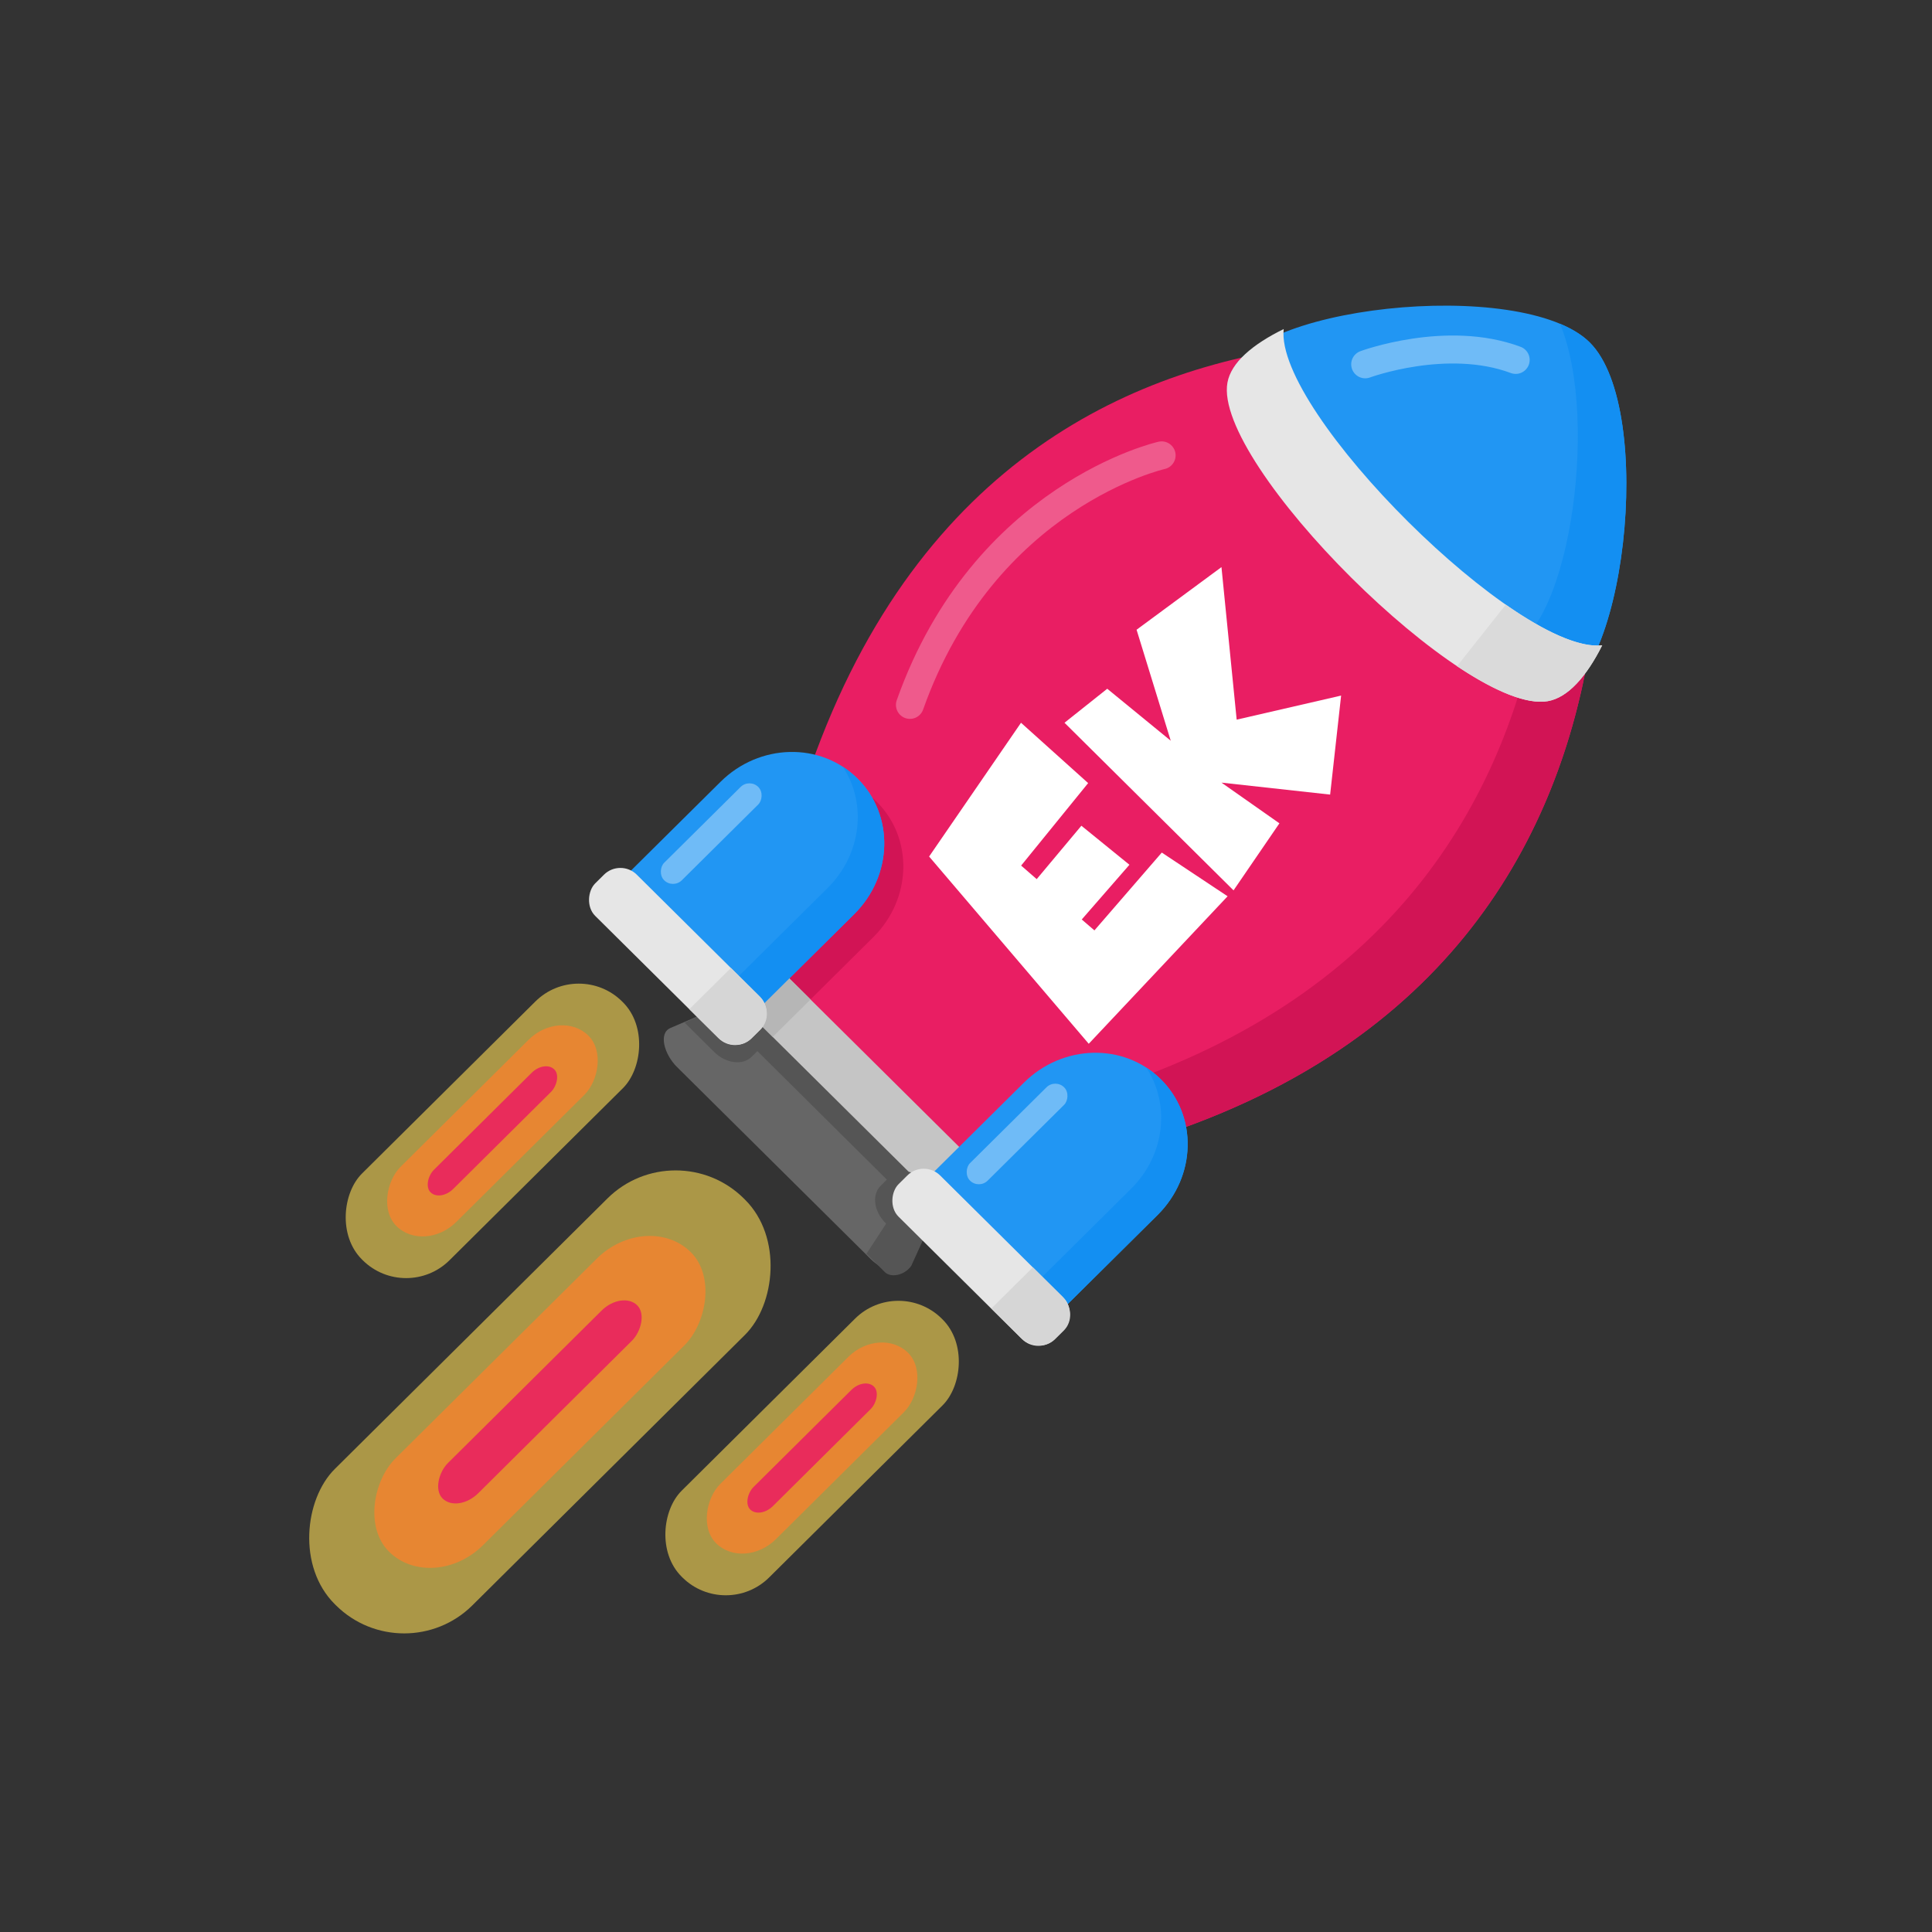 <?xml version="1.0" encoding="UTF-8"?>
<!-- Created with Inkscape (http://www.inkscape.org/) -->
<svg width="512" height="512" version="1.1" viewBox="0 0 135.467 135.467" xmlns="http://www.w3.org/2000/svg" xmlns:cc="http://creativecommons.org/ns#" xmlns:dc="http://purl.org/dc/elements/1.1/" xmlns:rdf="http://www.w3.org/1999/02/22-rdf-syntax-ns#">
 <rect x="0" y="0" width="135.467" height="135.467" fill="#333333" stroke="none"/>
 <circle cx="67.733" cy="67.733" r="67.733" opacity="0" stroke-width="9.863"/>
 <path d="m111.305 25.186c-1.362 0.061-49.162-13.24-57.893 42.562l4.887 9.777-0.002 0.001 0.102 0.1 0.101 0.101 0.002-0.001 9.857 4.856c53.98-7.494 42.883-56.046 42.946-57.396z" fill="#e91e63" stroke-width="1.033"/>
 <g transform="matrix(.71 -.704 .71 .704 0 0)" fill="#fff" stroke-width=".187" style="font-feature-settings:normal;font-variant-caps:normal;font-variant-ligatures:normal;font-variant-numeric:normal" aria-label="EK">
  <path d="m14.423 86.409 0.31 6.32-7.417 0.799 0.095 1.443 4.865-0.453 0.429 4.317-5.08 0.37 0.083 1.169 7.202-0.549 1.073 5.426-14.202 0.489 1.443-17.207z" style="font-feature-settings:normal;font-variant-caps:normal;font-variant-ligatures:normal;font-variant-numeric:normal"/>
  <path d="m20.922 94.697 3.84-7.214 7.31 1.073-6.845 8.347 6.356 3.959-5.473 4.388-4.77-5.962 0.835 4.889-5.604 1.073v-16.694l3.804 0.417z" style="font-feature-settings:normal;font-variant-caps:normal;font-variant-ligatures:normal;font-variant-numeric:normal"/>
 </g>
 <g transform="matrix(.129 .128 -.129 .128 -8.852 -59.366)">
  <g transform="translate(73.285,-76.683)">
   <rect x="686.261" y="400.376" width="74.741" height="222.283" ry="37.047" fill="#fd5" opacity=".589"/>
   <rect x="699.851" y="429.496" width="47.563" height="164.043" ry="27.34" fill="#ff7f2a" opacity=".716"/>
   <rect x="715.381" y="458.616" width="16.501" height="105.803" ry="11.163" fill="#e91e63" opacity=".855"/>
  </g>
  <g transform="matrix(.636 0 0 .636 423.299 48.172)">
   <rect x="686.261" y="400.376" width="74.741" height="222.283" ry="37.047" fill="#fd5" opacity=".589"/>
   <rect x="699.851" y="429.496" width="47.563" height="164.043" ry="27.34" fill="#ff7f2a" opacity=".716"/>
   <rect x="715.381" y="458.616" width="16.501" height="105.803" ry="11.163" fill="#e91e63" opacity=".855"/>
  </g>
  <g transform="matrix(.636 0 0 .636 249.55 48.172)">
   <rect x="686.261" y="400.376" width="74.741" height="222.283" ry="37.047" fill="#fd5" opacity=".589"/>
   <rect x="699.851" y="429.496" width="47.563" height="164.043" ry="27.34" fill="#ff7f2a" opacity=".716"/>
   <rect x="715.381" y="458.616" width="16.501" height="105.803" ry="11.163" fill="#e91e63" opacity=".855"/>
  </g>
 </g>
 <path d="m81.45 31.929s-12.434 2.783-17.648 17.496" fill="none" stroke="#ef5a8c" stroke-linecap="round" stroke-width="1.962"/>
 <path d="m107.946 42.689c-2.205 12.42-9.485 27.022-30.535 33.746l3.41 3.38c21.048-6.724 28.33-21.325 30.535-33.746z" fill="#d21455" stroke-width="1.033"/>
 <path d="m108.609 49.048c-5.312 0.574-23.037-17.046-22.437-22.303s20.584-7.417 25.296-2.733c4.712 4.684 2.453 24.462-2.859 25.036z" fill="#2196f3" stroke-width=".164"/>
 <path d="m111.469 24.012c-0.524-0.521-1.237-0.957-2.091-1.313 2.863 6.761 0.554 22.465-4.171 22.976-2.343 0.253-7.1-3.033-11.635-7.237 5.337 5.657 12.094 10.929 15.038 10.61 5.312-0.574 7.571-20.353 2.859-25.036z" fill="#138ff2" stroke-width=".098"/>
 <path d="m90.01 23.072c-2.188 1.071-3.691 2.355-3.945 3.755-1.035 5.695 16.709 23.34 22.461 22.336 1.419-0.248 2.724-1.739 3.816-3.915-5.846 0.666-22.97-16.352-22.332-22.177z" fill="#e6e6e6" stroke-width=".371"/>
 <path d="m112.342 45.249c-1.605 0.183-4.059-0.968-6.762-2.852l-3.417 4.314c2.57 1.716 4.871 2.713 6.363 2.453 1.419-0.248 2.724-1.74 3.816-3.915z" fill="#dadada" stroke-width=".098"/>
 <path d="m54.569 70.467 10.878 10.784c0.89 0.883 0.829 1.885 0.458 2.732l-2.086 4.764c-0.371 0.847-1.865 0.428-2.756-0.454l-13.597-13.48c-0.89-0.883-1.312-2.364-0.458-2.732l4.806-2.068c0.854-0.368 1.865-0.428 2.756 0.454z" fill="#666" stroke-width=".371"/>
 <g transform="matrix(.263 .261 -.263 .261 105.071 51.561)" fill="#555">
  <path d="m-17.696 139.494 3.085 14.405h4.945c1.463 0 3.038-2.036 2.641-4.362l-2.146-5.681c-0.397-2.326-1.178-4.362-2.641-4.362z"/>
  <path d="m-65.985 136.515-3.931 10.565h7.881c3.132 0 5.653-1.946 5.653-4.362v-2.349c0-2.417-2.521-4.362-5.653-4.362z"/>
  <rect x="-63.539" y="133.889" width="49.823" height="7.32" ry="3.02"/>
 </g>
 <path d="m61.46 56.204c-0.318-0.315-0.662-0.59-1.024-0.825 1.697 2.574 1.324 6.133-1.067 8.503l-6.746 6.687 1.856 1.84 6.746-6.687c2.725-2.701 2.83-6.947 0.235-9.519z" fill="#d21455" stroke-width=".371"/>
 <rect transform="matrix(.71 .704 -.71 .704 0 0)" x="80.632" y="9.751" width="30.983" height="3.733" ry="1.12" fill="#c5c5c5" stroke-width=".371"/>
 <path d="m60.122 54.587c-2.595-2.572-6.877-2.468-9.602 0.233l-6.746 6.687 9.367 9.286 6.746-6.687c2.725-2.701 2.83-6.947 0.235-9.519z" fill="#2196f3" stroke-width=".371"/>
 <path d="m81.397 75.679c-2.595-2.572-6.877-2.468-9.602 0.233l-6.746 6.687 9.367 9.286 6.746-6.687c2.725-2.701 2.83-6.947 0.235-9.519z" fill="#2196f3" stroke-width=".371"/>
 <rect transform="matrix(.71 .704 -.71 .704 0 0)" x="105.821" y="1.602" width="1.743" height="9.294" ry=".871" fill="#6fbbf7" stroke-width=".371"/>
 <rect transform="matrix(.71 .704 -.71 .704 0 0)" x="75.761" y="1.747" width="1.743" height="9.294" ry=".871" fill="#6fbbf7" stroke-width=".371"/>
 <path d="m54.597 67.856c-0.175-0.174-0.671 0.038-1.112 0.475l-1.06 1.051c-0.441 0.437-0.654 0.928-0.479 1.102l2.239 2.22 2.651-2.628z" fill="#b6b6b6" stroke-width=".371"/>
 <path d="m60.122 54.587c-0.318-0.315-0.662-0.59-1.024-0.825 1.697 2.574 1.324 6.133-1.067 8.503l-6.746 6.687 1.856 1.84 6.746-6.687c2.725-2.701 2.83-6.947 0.235-9.519z" fill="#138ff2" stroke-width=".371"/>
 <rect transform="matrix(.71 .704 -.71 .704 0 0)" x="73.382" y="12.115" width="15.429" height="4.106" ry="1.618" fill="#e6e6e6" stroke-width=".371"/>
 <g stroke-width=".371">
  <path d="m51.252 67.869-2.916 2.891 1.987 1.97c0.68 0.674 1.74 0.709 2.376 0.078l0.619-0.613c0.636-0.631 0.601-1.682-0.079-2.356z" fill="#d6d6d6"/>
  <path d="m81.397 75.679c-0.318-0.315-0.662-0.59-1.024-0.825 1.697 2.574 1.324 6.133-1.067 8.503l-6.746 6.687 1.856 1.84 6.746-6.687c2.725-2.701 2.83-6.947 0.235-9.519z" fill="#138ff2"/>
  <path d="m65.915 84.027-1.747 3.785-2.076-2.058c-0.825-0.818-0.976-1.984-0.34-2.615l0.619-0.613c0.636-0.631 1.813-0.481 2.638 0.337z" fill="#555"/>
 </g>
 <rect transform="matrix(.71 .704 -.71 .704 0 0)" x="103.34" y="12.115" width="15.429" height="4.106" ry="1.618" fill="#e6e6e6" stroke-width=".371"/>
 <path d="m72.424 88.859-2.916 2.891 2.051 2.033c0.702 0.696 1.779 0.748 2.416 0.117l0.619-0.613c0.636-0.631 0.584-1.699-0.118-2.395z" fill="#d6d6d6" stroke-width=".371"/>
 <path d="m95.724 25.545s5.719-2.114 10.552-0.309" fill="none" stroke="#6fbbf7" stroke-linecap="round" stroke-width="1.962"/>
</svg>
